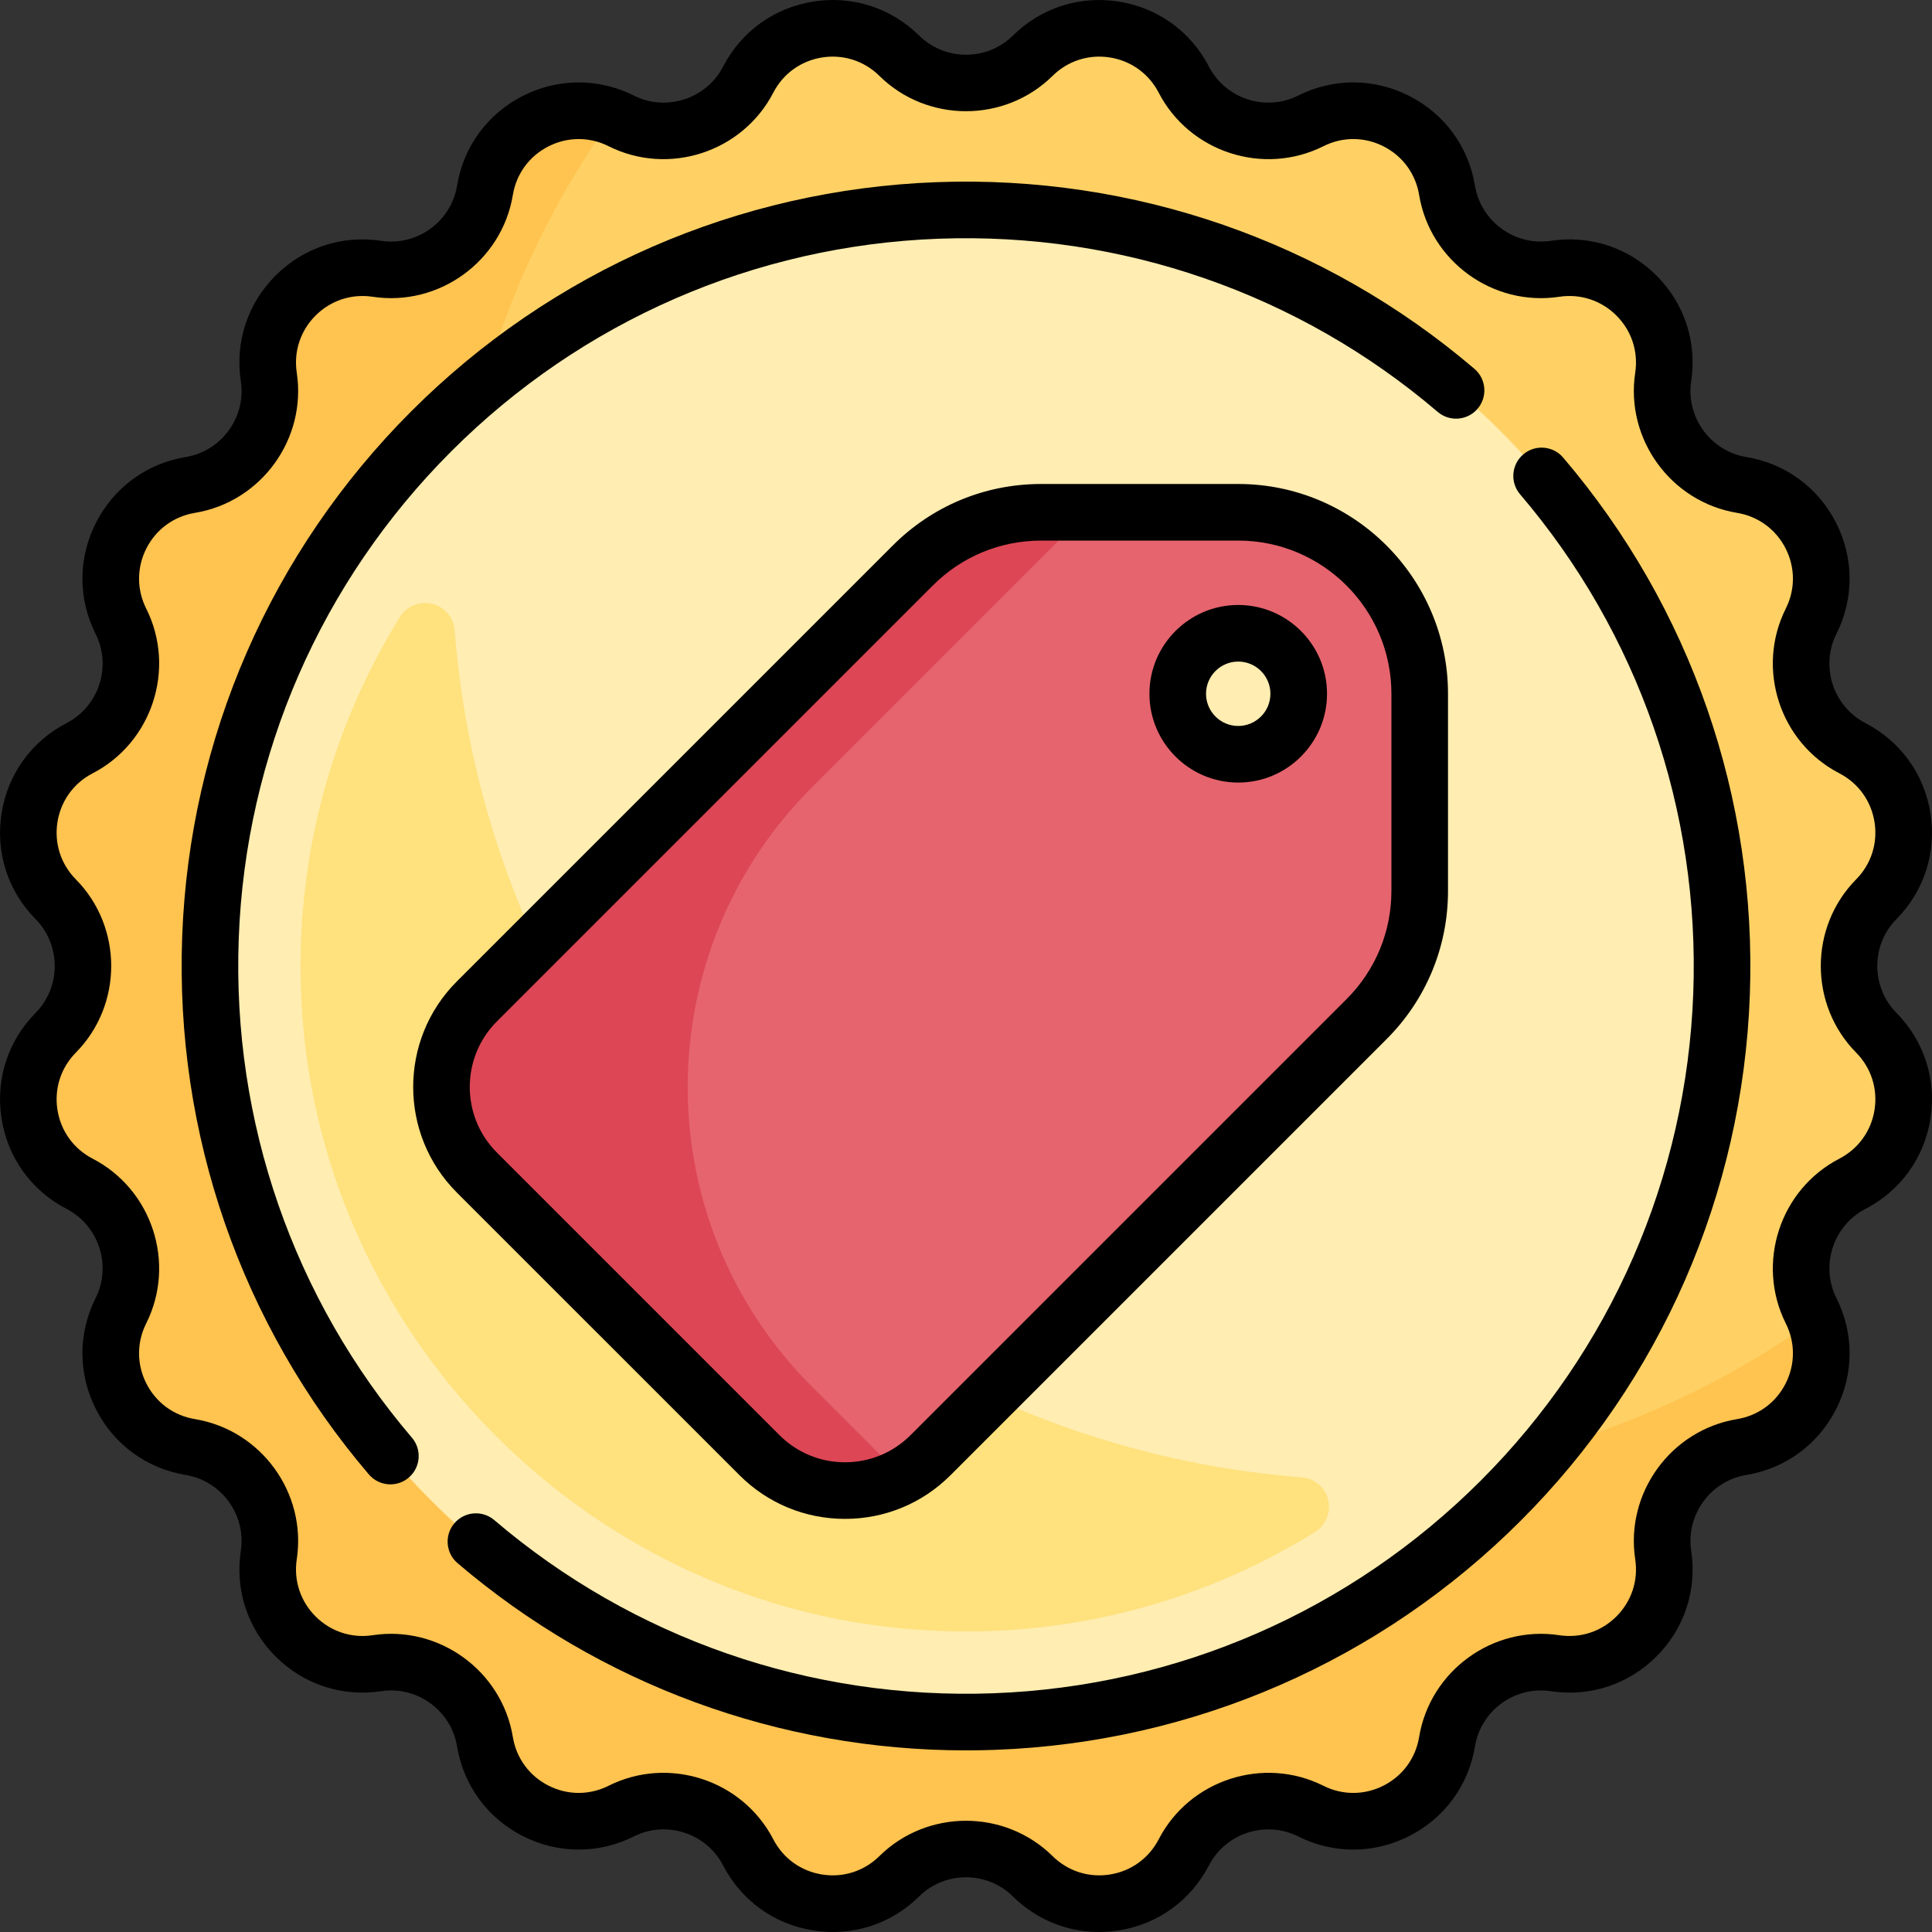 <?xml version="1.0" encoding="iso-8859-1"?>
<!-- Generator: Adobe Illustrator 19.0.0, SVG Export Plug-In . SVG Version: 6.00 Build 0)  -->
<svg version="1.1" id="Capa_1" xmlns="http://www.w3.org/2000/svg" xmlns:xlink="http://www.w3.org/1999/xlink" x="0px" y="0px"
	 viewBox="0 0 512.001 512.001" style="enable-background:new 0 0 512.001 512.001;" xml:space="preserve">
<rect x="0" y="0" width="512.001" height="512.001" fill="#333333" stroke="none"/>
<path style="fill:#FFD164;" d="M273.685,14.767L273.685,14.767c12.076-11.915,32.239-8.722,40.042,6.342l0,0
	c6.336,12.231,21.323,17.1,33.638,10.93l0,0c15.167-7.601,33.356,1.668,36.122,18.405l0,0c2.246,13.59,14.995,22.853,28.614,20.789
	l0,0c16.772-2.542,31.208,11.894,28.667,28.667l0,0c-2.064,13.619,7.199,26.368,20.789,28.614l0,0
	c16.737,2.766,26.005,20.955,18.405,36.122l0,0c-6.171,12.315-1.301,27.302,10.93,33.638l0,0
	c15.063,7.803,18.257,27.966,6.342,40.042l0,0c-9.675,9.805-9.675,25.564,0,35.369l0,0c11.915,12.076,8.722,32.239-6.342,40.042l0,0
	c-12.231,6.336-17.1,21.323-10.93,33.638l0,0c7.601,15.167-1.668,33.356-18.405,36.122l0,0
	c-13.59,2.246-22.853,14.996-20.789,28.614l0,0c2.542,16.772-11.894,31.208-28.667,28.667l0,0
	c-13.619-2.064-26.368,7.199-28.614,20.789l0,0c-2.766,16.737-20.955,26.005-36.122,18.405l0,0
	c-12.315-6.171-27.302-1.301-33.638,10.93l0,0c-7.803,15.064-27.966,18.257-40.042,6.342l0,0c-9.805-9.675-25.564-9.675-35.369,0
	l0,0c-12.076,11.915-32.239,8.722-40.042-6.342l0,0c-6.336-12.231-21.323-17.1-33.638-10.93l0,0
	c-15.166,7.601-33.356-1.668-36.122-18.405l0,0c-2.246-13.59-14.995-22.853-28.614-20.789l0,0
	c-16.772,2.542-31.208-11.894-28.667-28.667l0,0c2.064-13.619-7.199-26.368-20.789-28.614l0,0
	c-16.737-2.766-26.005-20.955-18.405-36.122l0,0c6.171-12.315,1.301-27.302-10.93-33.638l0,0
	c-15.063-7.803-18.257-27.966-6.342-40.042l0,0c9.675-9.805,9.675-25.564,0-35.369l0,0c-11.915-12.076-8.722-32.239,6.342-40.042
	l0,0c12.231-6.336,17.1-21.323,10.93-33.638l0,0c-7.601-15.166,1.668-33.356,18.405-36.122l0,0
	c13.59-2.246,22.853-14.996,20.789-28.614l0,0C68.692,83.127,83.128,68.691,99.9,71.233l0,0
	c13.619,2.064,26.368-7.199,28.614-20.789l0,0c2.766-16.737,20.955-26.005,36.122-18.405l0,0
	c12.315,6.171,27.302,1.301,33.638-10.93l0,0c7.803-15.063,27.966-18.257,40.042-6.342l0,0
	C248.12,24.442,263.879,24.442,273.685,14.767z"/>
<path style="fill:#FFC350;" d="M348.182,392.27c-126.171,0-228.452-102.282-228.452-228.452c0-49.475,15.779-95.237,42.507-132.639
	c-14.632-5.575-31.101,3.395-33.723,19.265c-2.246,13.591-14.995,22.853-28.614,20.789c-16.771-2.542-31.208,11.894-28.665,28.666
	c2.064,13.62-7.2,26.368-20.789,28.614l0,0c-16.738,2.766-26.005,20.955-18.405,36.122c6.172,12.315,1.301,27.302-10.93,33.638
	c-15.063,7.803-18.256,27.966-6.342,40.042c9.675,9.805,9.675,25.564,0,35.369c-11.916,12.076-8.722,32.239,6.342,40.042
	c12.232,6.336,17.101,21.323,10.93,33.637c-7.6,15.167,1.667,33.357,18.405,36.122l0,0c13.59,2.246,22.853,14.996,20.789,28.614
	c-2.542,16.772,11.894,31.208,28.666,28.667c13.619-2.064,26.368,7.2,28.614,20.789c2.766,16.737,20.955,26.005,36.121,18.405h0.001
	c12.315-6.171,27.302-1.301,33.638,10.93c7.803,15.064,27.965,18.256,40.041,6.342c9.806-9.675,25.563-9.675,35.369,0
	c12.076,11.916,32.239,8.722,40.041-6.342c6.336-12.232,21.323-17.1,33.638-10.93h0.001c15.166,7.601,33.355-1.668,36.121-18.405
	c2.246-13.59,14.995-22.853,28.614-20.789c16.772,2.542,31.208-11.894,28.666-28.667c-2.064-13.619,7.2-26.368,20.789-28.614l0,0
	c15.871-2.622,24.84-19.091,19.266-33.723C443.42,376.49,397.658,392.27,348.182,392.27z"/>
<circle style="fill:#FFEDB1;" cx="256.001" cy="256.001" r="200.393"/>
<path style="fill:#FFE17D;" d="M344.878,391.503c-119.603-9.359-215.023-104.778-224.382-224.382
	c-0.322-4.109-3.655-7.312-7.776-7.312l0,0c-2.725,0-5.3,1.38-6.733,3.698c-19.552,31.613-29.522,69.771-25.429,110.538
	c8.279,82.447,74.956,149.121,157.405,157.396c40.764,4.091,78.918-5.879,110.529-25.43c2.317-1.433,3.698-4.009,3.698-6.733l0,0
	C352.19,395.158,348.987,391.824,344.878,391.503z"/>
<path style="fill:#E6646E;" d="M328.143,135.761h-52.221c-12.756,0-24.989,5.067-34.009,14.087L126.371,265.391
	c-12.522,12.522-12.522,32.823,0,45.344l74.894,74.894c12.522,12.522,32.823,12.522,45.344,0l115.542-115.542
	c9.02-9.02,14.087-21.253,14.087-34.009v-52.221C376.238,157.294,354.705,135.761,328.143,135.761z M328.143,199.888
	c-8.854,0-16.031-7.178-16.031-16.031c0-8.854,7.178-16.031,16.031-16.031s16.031,7.178,16.031,16.031
	S336.997,199.888,328.143,199.888z"/>
<path style="fill:#DC4655;" d="M233.328,385.629l-18.212-18.212c-43.826-43.826-43.826-114.88,0-158.706l72.949-72.949h-12.142
	c-12.756,0-24.989,5.067-34.01,14.088L126.371,265.391c-12.522,12.522-12.522,32.823,0,45.344l74.894,74.894
	c10.505,10.505,26.435,12.077,38.704,4.957C237.612,389.218,235.345,387.646,233.328,385.629z"/>
<path d="M502.571,243.583c7.371-7.47,10.656-17.699,9.015-28.064c-1.642-10.365-7.928-19.077-17.245-23.904
	c-8.541-4.424-11.983-15.02-7.675-23.618c4.702-9.382,4.666-20.125-0.099-29.476c-4.764-9.351-13.435-15.694-23.788-17.405
	c-9.49-1.568-16.037-10.581-14.598-20.09c1.572-10.376-1.781-20.582-9.202-28.003c-7.421-7.421-17.623-10.776-28.004-9.203
	c-9.499,1.441-18.522-5.107-20.09-14.598c-1.711-10.354-8.056-19.024-17.406-23.789c-9.351-4.764-20.094-4.8-29.476-0.098
	c-8.6,4.311-19.193,0.866-23.618-7.674c-4.826-9.319-13.54-15.604-23.904-17.245c-10.357-1.641-20.593,1.644-28.063,9.015
	c-6.848,6.756-17.985,6.756-24.833,0c-7.471-7.371-17.705-10.658-28.063-9.015c-10.365,1.642-19.078,7.928-23.904,17.245
	c-4.425,8.541-15.019,11.985-23.619,7.675c-9.382-4.702-20.124-4.665-29.475,0.098c-9.352,4.764-15.695,13.436-17.406,23.79
	c-1.568,9.49-10.585,16.037-20.09,14.597c-10.371-1.572-20.583,1.782-28.004,9.203c-7.421,7.421-10.774,17.627-9.202,28.002
	c1.44,9.51-5.107,18.522-14.598,20.091c-10.354,1.711-19.024,8.055-23.788,17.405c-4.765,9.351-4.801,20.093-0.099,29.476
	c4.309,8.6,0.866,19.194-7.674,23.618c-9.319,4.827-15.604,13.54-17.246,23.904c-1.642,10.365,1.644,20.594,9.015,28.064
	c6.756,6.847,6.756,17.987,0,24.834c-7.371,7.47-10.656,17.699-9.015,28.064c1.642,10.365,7.928,19.077,17.245,23.904
	c8.541,4.424,11.983,15.019,7.675,23.618c-4.702,9.382-4.666,20.125,0.099,29.476c4.764,9.351,13.435,15.694,23.788,17.405
	c9.49,1.568,16.037,10.581,14.598,20.09c-1.572,10.376,1.781,20.582,9.202,28.003c7.421,7.421,17.623,10.775,28.004,9.203
	c9.499-1.44,18.521,5.107,20.09,14.598c1.711,10.354,8.056,19.024,17.405,23.788c9.351,4.764,20.095,4.799,29.477,0.099
	c8.601-4.31,19.193-0.867,23.618,7.674c4.826,9.318,13.539,15.603,23.903,17.245c10.362,1.644,20.595-1.644,28.064-9.015
	c6.848-6.756,17.985-6.756,24.833,0c6.208,6.125,14.32,9.429,22.832,9.429c1.731,0,3.48-0.137,5.232-0.414
	c10.365-1.642,19.077-7.928,23.903-17.245c4.424-8.541,15.018-11.985,23.619-7.674c9.384,4.702,20.126,4.665,29.475-0.099
	c9.352-4.764,15.695-13.435,17.406-23.789c1.568-9.49,10.588-16.035,20.09-14.596c10.376,1.573,20.583-1.782,28.004-9.203
	c7.421-7.421,10.774-17.627,9.202-28.002c-1.44-9.51,5.107-18.522,14.598-20.091c10.354-1.711,19.024-8.055,23.788-17.405
	c4.765-9.351,4.801-20.093,0.099-29.476c-4.309-8.6-0.866-19.194,7.674-23.618c9.319-4.827,15.604-13.54,17.246-23.904
	s-1.644-20.594-9.015-28.064C495.815,261.57,495.815,250.429,502.571,243.583z M491.893,278.951
	c3.988,4.042,5.766,9.575,4.877,15.182c-0.888,5.607-4.289,10.321-9.331,12.933c-15.785,8.178-22.148,27.762-14.185,43.657
	c2.544,5.076,2.524,10.888-0.054,15.946c-2.577,5.059-7.268,8.491-12.869,9.417c-17.541,2.899-29.645,19.558-26.981,37.137
	c0.851,5.613-0.964,11.135-4.979,15.148c-4.015,4.015-9.534,5.831-15.15,4.979c-17.581-2.663-34.239,9.44-37.137,26.981
	c-0.926,5.602-4.358,10.293-9.417,12.87c-5.06,2.578-10.871,2.597-15.946,0.053c-15.893-7.965-35.479-1.603-43.657,14.185
	c-2.611,5.042-7.325,8.442-12.933,9.33c-5.607,0.889-11.142-0.889-15.183-4.876c-6.328-6.245-14.639-9.367-22.951-9.367
	c-8.312,0-16.624,3.123-22.951,9.366c-4.042,3.989-9.584,5.767-15.183,4.877c-5.607-0.888-10.321-4.289-12.933-9.33
	c-8.178-15.787-27.763-22.149-43.658-14.185c-5.075,2.543-10.888,2.524-15.944-0.053c-5.06-2.577-8.492-7.269-9.418-12.87
	c-2.898-17.542-19.558-29.646-37.137-26.982c-5.613,0.851-11.136-0.965-15.149-4.979c-4.015-4.014-5.829-9.536-4.979-15.149
	c2.664-17.578-9.44-34.238-26.981-37.137c-5.602-0.926-10.292-4.358-12.869-9.417c-2.578-5.059-2.598-10.871-0.054-15.946
	c7.965-15.894,1.602-35.479-14.186-43.657c-5.041-2.611-8.442-7.325-9.33-12.932c-0.889-5.608,0.889-11.142,4.877-15.182
	c12.487-12.656,12.487-33.248,0-45.903c-3.988-4.042-5.766-9.575-4.877-15.182c0.888-5.607,4.289-10.321,9.331-12.933
	c15.785-8.178,22.148-27.762,14.185-43.657c-2.544-5.076-2.524-10.888,0.054-15.946c2.577-5.059,7.268-8.491,12.869-9.417
	c17.541-2.899,29.645-19.558,26.981-37.137c-0.851-5.613,0.964-11.135,4.979-15.148c4.016-4.015,9.539-5.829,15.149-4.979
	c17.577,2.662,34.239-9.44,37.137-26.981c0.926-5.602,4.358-10.293,9.418-12.87c5.059-2.578,10.872-2.596,15.945-0.053
	c15.894,7.965,35.479,1.604,43.657-14.186c2.611-5.041,7.325-8.442,12.933-9.33c5.604-0.888,11.141,0.889,15.183,4.877
	c12.656,12.488,33.247,12.488,45.902,0c4.041-3.988,9.573-5.766,15.183-4.877c5.607,0.888,10.321,4.289,12.933,9.33
	c8.179,15.787,27.764,22.149,43.658,14.185c5.075-2.544,10.888-2.523,15.944,0.053c5.06,2.577,8.492,7.269,9.418,12.87
	c2.898,17.542,19.557,29.646,37.137,26.982c5.614-0.851,11.136,0.965,15.15,4.979c4.015,4.014,5.829,9.536,4.979,15.149
	c-2.664,17.578,9.44,34.238,26.981,37.137c5.602,0.926,10.292,4.358,12.869,9.417c2.578,5.059,2.598,10.871,0.054,15.946
	c-7.965,15.894-1.602,35.479,14.186,43.657c5.041,2.611,8.442,7.325,9.33,12.932c0.889,5.608-0.889,11.142-4.877,15.182
	C479.407,245.703,479.407,266.296,491.893,278.951z"/>
<path d="M328.143,128.262h-52.221c-14.851,0-28.812,5.783-39.312,16.283L121.067,260.088c-15.424,15.425-15.424,40.525,0,55.95
	l74.894,74.893c7.473,7.473,17.407,11.588,27.976,11.588s20.503-4.116,27.976-11.588l115.543-115.542
	c10.5-10.501,16.282-24.461,16.282-39.312v-52.221C383.738,153.202,358.798,128.262,328.143,128.262z M368.738,236.078
	c0,10.844-4.223,21.038-11.891,28.705L241.305,380.326c-4.639,4.64-10.808,7.195-17.368,7.195c-6.561,0-12.73-2.555-17.368-7.195
	l-74.894-74.893c-9.578-9.578-9.578-25.161,0-34.739l115.543-115.542c7.667-7.668,17.861-11.891,28.705-11.891h52.221
	c22.384,0,40.596,18.211,40.596,40.596L368.738,236.078L368.738,236.078z"/>
<path d="M328.143,160.325c-12.976,0-23.531,10.557-23.531,23.531c0,12.975,10.557,23.531,23.531,23.531s23.531-10.557,23.531-23.531
	C351.674,170.882,341.118,160.325,328.143,160.325z M328.143,192.389c-4.705,0-8.532-3.828-8.532-8.532s3.827-8.532,8.532-8.532
	s8.532,3.828,8.532,8.532S332.848,192.389,328.143,192.389z"/>
<path d="M63.266,248.752c1.804-48.759,21.81-94.626,56.336-129.152c34.525-34.525,80.391-54.532,129.152-56.335
	c48.494-1.791,95.463,14.506,132.253,45.893c3.152,2.689,7.887,2.313,10.574-0.838c2.688-3.151,2.313-7.885-0.838-10.573
	c-39.659-33.835-90.268-51.405-142.543-49.471c-52.556,1.944-101.992,23.507-139.203,60.718
	c-37.211,37.211-58.774,86.648-60.718,139.203c-1.933,52.261,15.636,102.885,49.471,142.543c1.484,1.739,3.59,2.632,5.71,2.632
	c1.721,0,3.451-0.59,4.864-1.795c3.15-2.688,3.526-7.422,0.838-10.573C77.771,344.215,61.473,297.247,63.266,248.752z"/>
<path d="M403.677,120.421c-3.15,2.688-3.526,7.422-0.838,10.573c31.389,36.791,47.686,83.758,45.894,132.254
	c-1.804,48.759-21.81,94.626-56.336,129.152c-34.524,34.525-80.391,54.532-129.151,56.335
	c-48.501,1.788-95.463-14.506-132.253-45.893c-3.152-2.689-7.886-2.313-10.574,0.838c-2.688,3.151-2.313,7.885,0.838,10.573
	c37.687,32.152,85.27,49.615,134.757,49.615c2.59,0,5.188-0.048,7.787-0.144c52.556-1.944,101.992-23.507,139.203-60.718
	c37.211-37.211,58.774-86.648,60.718-139.203c1.933-52.261-15.636-102.885-49.471-142.543
	C411.563,118.108,406.832,117.731,403.677,120.421z"/>
<g>
</g>
<g>
</g>
<g>
</g>
<g>
</g>
<g>
</g>
<g>
</g>
<g>
</g>
<g>
</g>
<g>
</g>
<g>
</g>
<g>
</g>
<g>
</g>
<g>
</g>
<g>
</g>
<g>
</g>
</svg>
